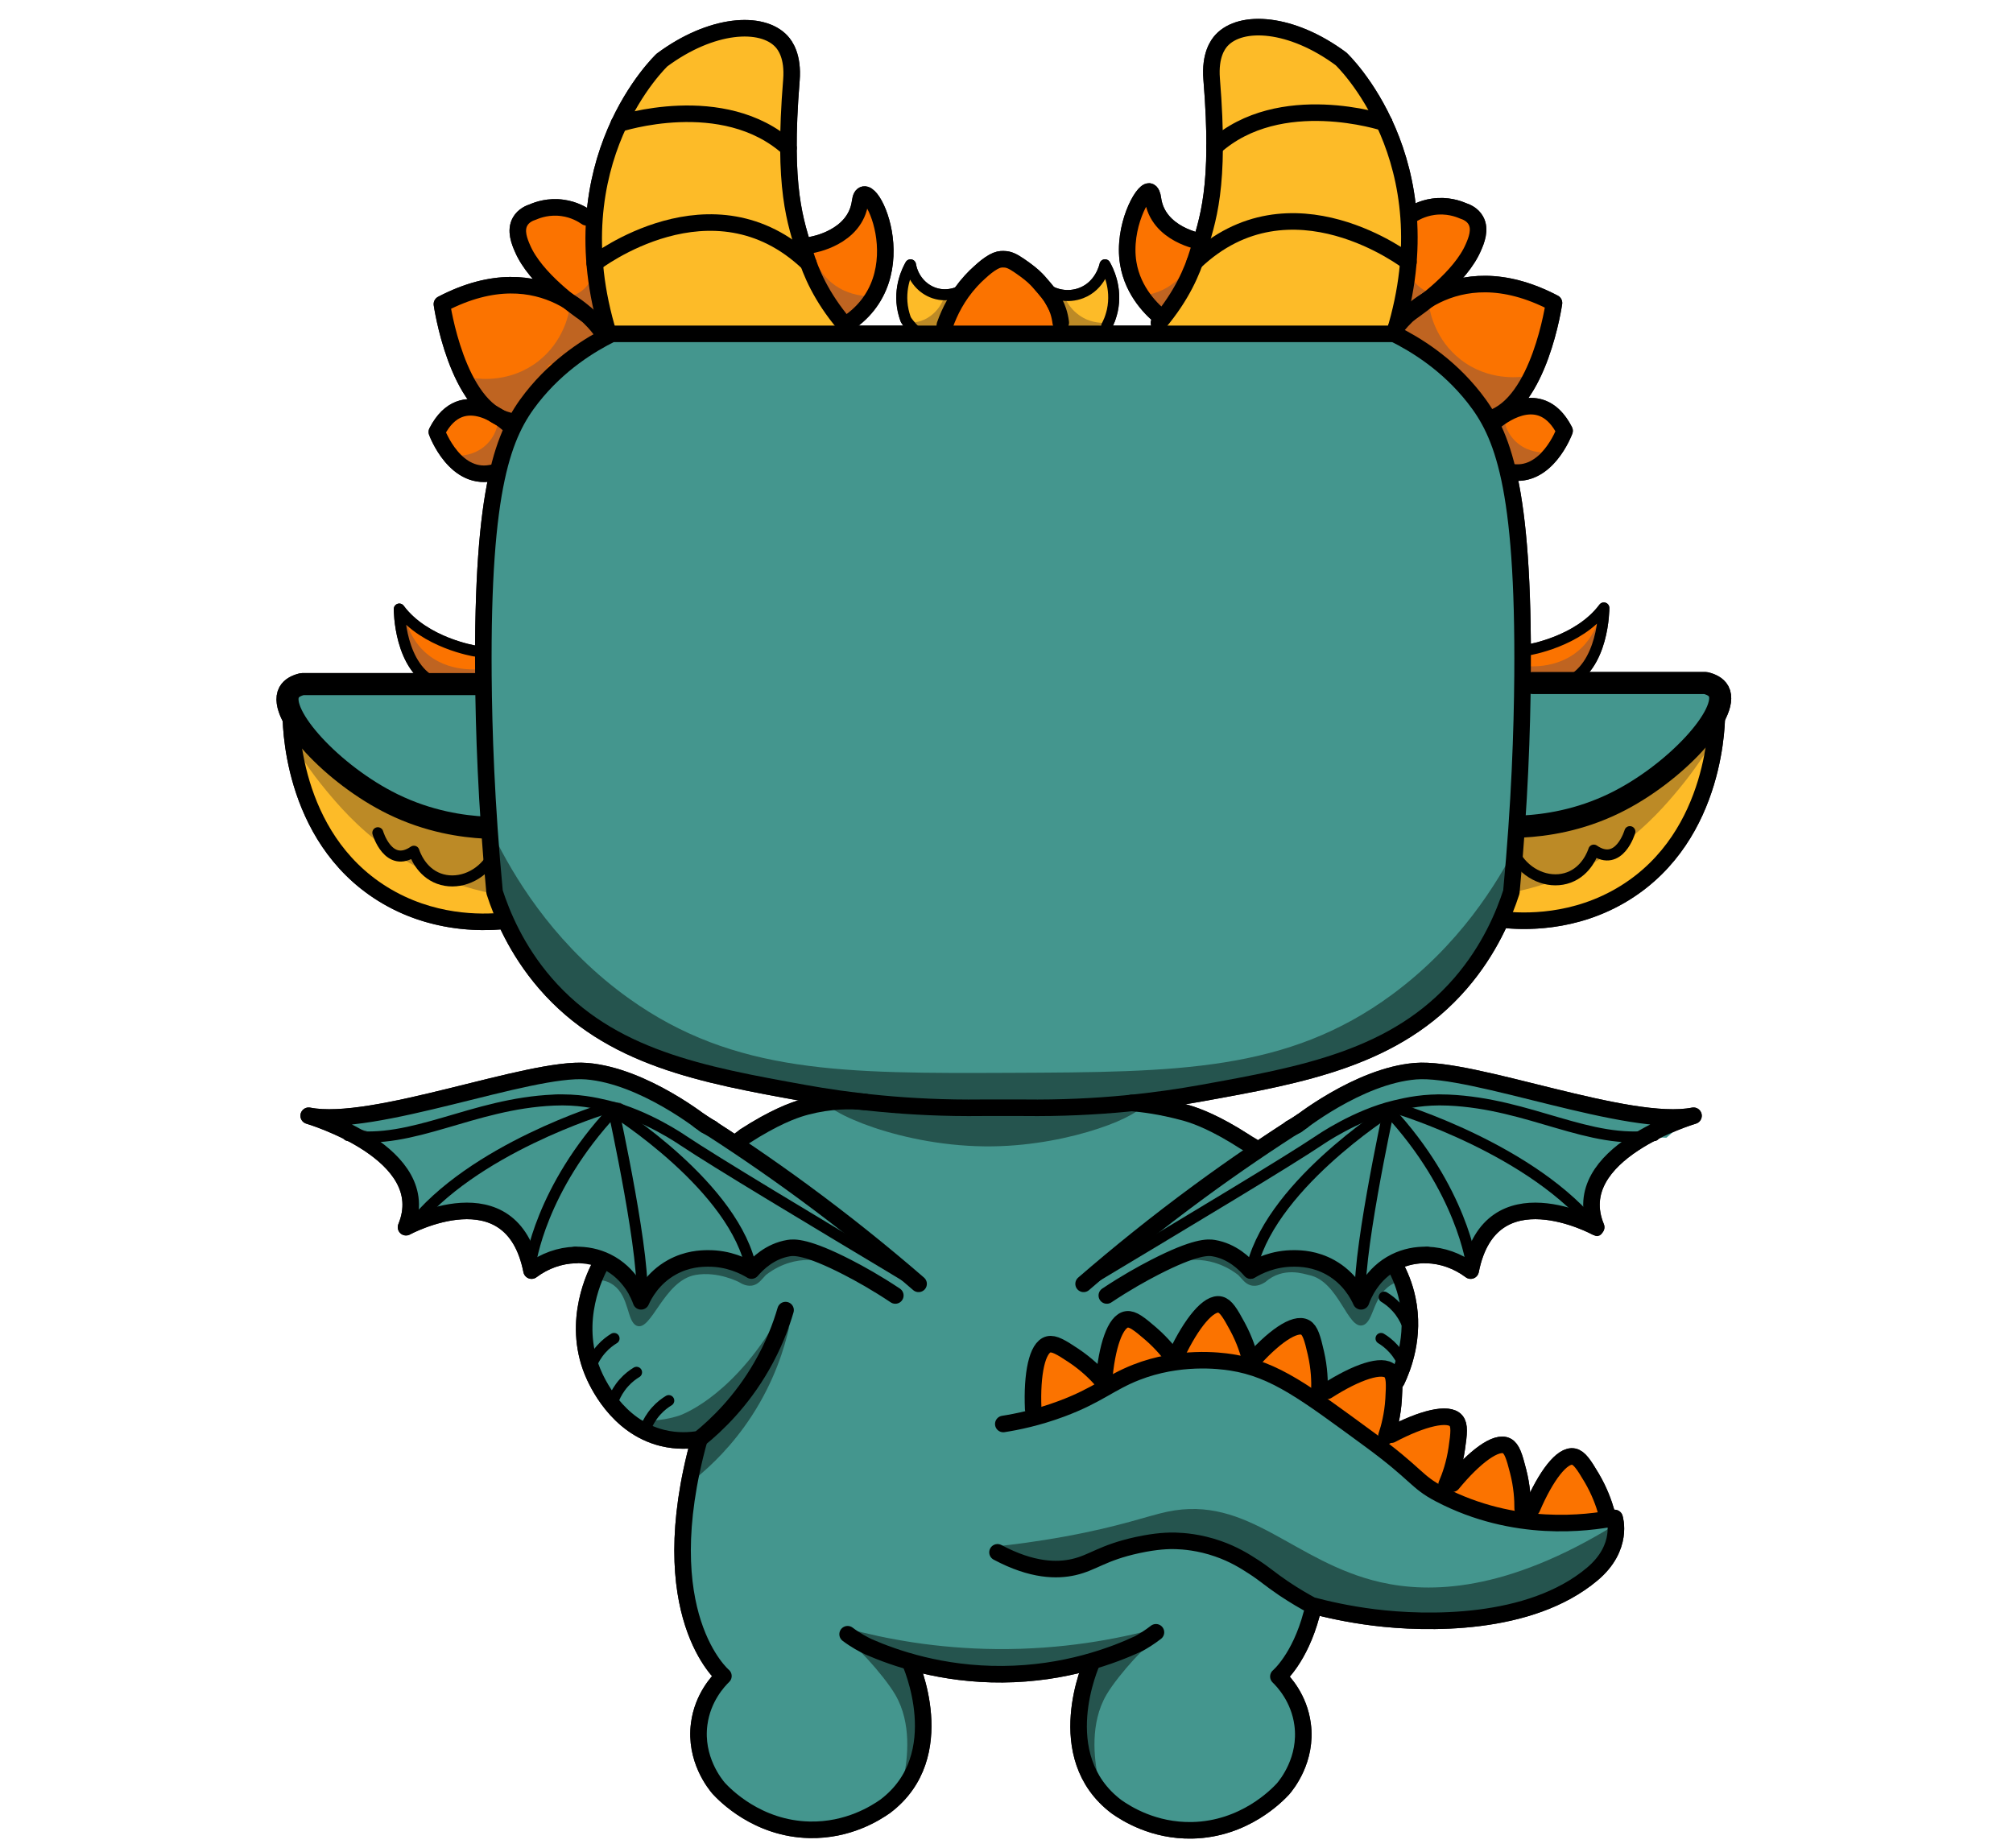 <?xml version="1.0" encoding="UTF-8"?>
<svg id="Layer_1" xmlns="http://www.w3.org/2000/svg" version="1.1" viewBox="0 0 365 335">
  <!-- Generator: Adobe Illustrator 29.7.1, SVG Export Plug-In . SVG Version: 2.1.1 Build 8)  -->
  <defs>
    <style>
      .st0 {
        fill: #25544e;
      }

      .st1 {
        fill: #bf6421;
      }

      .st2, .st3, .st4, .st5, .st6, .st7, .st8, .st9 {
        fill: none;
        stroke-linecap: round;
        stroke-linejoin: round;
      }

      .st2, .st3, .st4, .st9 {
        stroke: #231f20;
      }

      .st2, .st6 {
        stroke-width: 2px;
      }

      .st10 {
        fill: #fdbb28;
      }

      .st3, .st8 {
        stroke-width: 4px;
      }

      .st11 {
        fill: #44968e;
      }

      .st4, .st7 {
        stroke-width: 3px;
      }

      .st5, .st6, .st7, .st8 {
        stroke: #000;
      }

      .st12 {
        fill: #bc8a26;
      }

      .st13 {
        fill: #fb7300;
      }
    </style>
  </defs>
  <path class="st3" d="M277.93,123.84c9.96,0,19.93,0,29.89,0h1.43c.92.22,1.91.64,2.38,1.51,2.1,3.95-7.88,14.89-18.78,20.24-6.56,3.22-12.72,4.06-16.76,4.27"/>
  <path class="st4" d="M271.99,166.69c3.55.41,13.25,1.05,22.67-4.81,16.86-10.48,16.67-31.7,16.64-32.87"/>
  <path class="st2" d="M295.53,150.79s-1.91,6.54-6.54,3.35c-.15.46-1.27,3.76-4.53,4.96-3.14,1.16-6.97-.1-9.22-3.21"/>
  <path class="st4" d="M253.14,59.44s9.92-14.3,28.63-4.51c0,0-2.68,18.78-11.98,21.09"/>
  <path class="st4" d="M255.56,39.19c.75-.52,2.23-1.41,4.31-1.7,2.52-.36,4.51.35,5.36.72.67.21,1.75.68,2.35,1.73.96,1.66.09,3.72-.42,4.89-2.32,5.44-9.51,10.56-11.6,12"/>
  <path class="st4" d="M270.73,76.69s8.28-7.72,12.96,1.42c0,0-3.37,9.3-10.51,7.3"/>
  <path class="st2" d="M277.1,117.84s9.13-1.45,13.71-7.61c0,0,.06,10.84-6.86,13.61"/>
  <path class="st4" d="M250.98,22.25s-18.89-6.25-30.74,4.39"/>
  <path class="st4" d="M255.38,47.51s-21.35-16.56-38.74,0"/>
  <path class="st4" d="M217.81,43.83s-7.92-1.24-8.77-7.84c-.07-.56-.29-1.21-.65-1.27-1.21-.21-4.87,6.45-3.82,12.98.86,5.33,4.54,8.67,6.02,9.87"/>
  <path class="st4" d="M210.15,58.54c4.16-4.93,6.04-9.42,6.99-12.55,1.85-6.1,4.17-11.87,2.56-31.66-.35-4.35,1.16-6.32,1.78-7,3.55-3.87,12.71-3.3,21.68,3.35,0,0,19.4,18.23,9.65,49.84"/>
  <path class="st4" d="M147.19,44.4s7.92-1.24,8.77-7.84c.85-6.59,11.49,13.82-2.98,22.54h1.06"/>
  <path class="st2" d="M200.66,59.12c.15-.29.34-.68.53-1.15,0,0,.31-.8.5-1.66.9-4.18-.86-7.47-1.33-8.3-.05.24-.84,3.79-4.3,5.12-2.37.91-5.07.43-7.02-1.24.46.84.92,1.7,1.37,2.57.67,1.28,1.01,1.78,1.36,2.66.34.84.53,1.55.64,2.03"/>
  <path class="st2" d="M170.53,60.42"/>
  <path class="st2" d="M165.3,59.2c-.3-.24-.72-.64-1.04-1.23,0,0-.29-.72-.49-1.65-.9-4.18.86-7.47,1.33-8.3.42,2.4,2.07,4.37,4.3,5.12,2.72.91,5.04-.44,5.39-.65-1.04,1.06-2.79,3.14-3.81,6.28-.11.35-.21.71-.21.71h0"/>
  <path class="st3" d="M86.11,124.04h-31.32c-.92.22-1.91.64-2.38,1.51-2.1,3.95,7.88,14.89,18.78,20.24,6.56,3.22,12.72,4.06,16.76,4.27"/>
  <path class="st4" d="M92.05,166.89c-3.55.41-13.25,1.05-22.67-4.81-16.86-10.48-16.67-31.7-16.64-32.87"/>
  <path class="st2" d="M68.51,150.99s1.91,6.54,6.54,3.35c.15.46,1.27,3.76,4.53,4.96,3.14,1.16,6.97-.1,9.22-3.21"/>
  <path class="st4" d="M153.05,58.74c-4.16-4.93-6.04-9.42-6.99-12.55-1.85-6.1-4.17-11.87-2.56-31.66.35-4.35-1.16-6.32-1.78-7-3.55-3.87-12.71-3.3-21.68,3.35,0,0-19.4,18.23-9.65,49.84"/>
  <path class="st2" d="M86.11,118.04s-9.13-1.45-13.71-7.61c0,0-.06,10.84,6.86,13.61"/>
  <path class="st4" d="M112.22,22.45s18.89-6.25,30.74,4.39"/>
  <path class="st4" d="M107.83,47.71s21.35-16.56,38.74,0"/>
  <g>
    <path class="st4" d="M192.41,59.14"/>
    <path class="st4" d="M171.33,58.93c.83-2.36,2.25-5.28,4.74-8,.51-.56,1.03-1.07,1.55-1.53,1-.92,1.57-1.32,1.82-1.49.96-.65,1.53-.85,2.11-.9.24-.02.43,0,.55,0,.77.02,1.47.29,2.8,1.21,1.48,1.02,2.35,1.73,3.03,2.43.28.28.46.49.69.76,1,1.15,1.97,2.24,2.66,3.58.39.75.86,1.91,1.06,3.5"/>
  </g>
  <path class="st4" d="M252.82,60.53H110.92c-3.81,1.89-9.63,5.4-14.49,11.58-5.09,6.48-9.05,15.8-8.78,50.44.08,9.7.5,23.12,2.03,39.19,1.31,4.04,3.91,10.42,9.22,16.56,11.71,13.54,28.57,16.58,46.96,19.9,7.5,1.35,18.57,2.82,32.25,2.65h7.5c13.68.17,24.75-1.3,32.25-2.65,18.4-3.32,35.25-6.36,46.96-19.9,5.31-6.14,7.91-12.52,9.22-16.56,1.53-16.07,1.95-29.49,2.03-39.19.27-34.64-3.68-43.96-8.78-50.44-4.86-6.18-10.68-9.68-14.49-11.58"/>
  <path class="st9" d="M181.65,47.37"/>
  <path class="st4" d="M197.98,301.43s-7.71,16.96,4.47,26.16c1.73,1.22,6.72,4.42,13.73,4.27,9.46-.2,15.37-6.33,16.47-7.52.63-.74,4.39-5.3,3.54-11.69-.63-4.76-3.44-7.74-4.39-8.67,0,0,3.88-3.25,6.02-11.31"/>
  <path class="st4" d="M135.04,206.03c5.31-3.43,8.73-4.67,10.5-5.19.36-.11.65-.18.73-.2,4.26-1.12,7.91-1.11,10.62-.83"/>
  <path class="st4" d="M142.44,237.54c-.85,2.91-2.19,6.44-4.35,10.18-3.65,6.35-8.08,10.62-11.29,13.21-1.59.27-3.98.46-6.7-.21-8.31-2.06-11.94-10.26-12.65-11.98-3.84-9.37.69-18.02,1.37-19.29.48-.56.97-1.12,1.45-1.66"/>
  <path class="st4" d="M164.99,301.34s7.71,16.96-4.47,26.16c-1.73,1.22-6.72,4.42-13.73,4.27-9.46-.2-15.37-6.33-16.47-7.52-.63-.74-4.39-5.3-3.54-11.69.63-4.76,3.44-7.74,4.39-8.67,0,0-13.19-11.06-4.36-42.96"/>
  <path class="st4" d="M206.94,215.27"/>
  <path class="st4" d="M181.92,258.19c2.47-.39,6.21-1.14,10.53-2.75,6.59-2.45,8.77-4.74,13.58-6.62,7.76-3.04,15.07-2.14,17.24-1.8,7.94,1.24,13.53,5.56,24.94,13.91,8.87,6.49,8.46,7.69,12.88,9.99,13.54,7.07,26.76,5.25,31.67,4.31,0,0,1.73,5.32-4.06,10.18-11.31,9.5-30.16,9.02-39.53,7.86-4.82-.6-8.73-1.51-11.34-2.21-1.19-.64-2.99-1.66-5.09-3.07-2.54-1.72-3.38-2.57-5.44-3.9-1.6-1.04-3.58-2.28-6.44-3.28-3.4-1.19-6.29-1.39-7.7-1.43-1.22-.03-3.37,0-6.9.76-6.43,1.4-8.02,3.19-11.59,4-2.95.67-7.46.7-13.8-2.68"/>
  <path class="st4" d="M153.69,296.31c1.49,1.12,2.86,1.84,3.79,2.28,4.71,2.05,13.27,5.06,24.34,4.97,11.31-.09,19.98-3.38,24.66-5.55.85-.47,1.95-1.14,3.12-2.05"/>
  <path class="st2" d="M63.1,204.89c11.8,1.75,22.45-5.79,37.34-6.43,4.4-.19,7.43.51,9.64,1.03,7.16,1.7,13.69,6.24,13.69,6.24,6.35,4.23,21.84,13.49,42.79,26.07"/>
  <path class="st2" d="M109.78,199.99s-24.76,7.62-36.03,22.51"/>
  <path class="st2" d="M96.19,228.97s1.73-13.97,15.07-28.61c0,0,6.16,28.93,5,35.6"/>
  <path class="st4" d="M104.28,225.55c1.98-.06,3.95.34,5.74,1.22,4.29,2.12,5.87,6.18,6.22,7.18.52-1.16,2.07-4.21,5.57-6.16,2.77-1.54,5.34-1.61,6.48-1.62,3.85-.05,6.71,1.44,7.97,2.2,1.08-1.26,3.36-3.51,6.73-4.07.97-.16,3.26-.33,10.69,3.49,2.23,1.15,5.23,2.81,8.66,5.1"/>
  <path class="st4" d="M129.04,204.6l-1.18-.6s-11.06-8.93-21.48-9.78c-10.42-.85-38.71,10.42-50.41,8.08,0,0,23.18,6.81,17.65,20.21,0,0,19.14-10.42,22.76,7.87,2.38-1.78,5.15-2.75,7.9-2.83"/>
  <path class="st4" d="M166.56,232.78c-6.31-5.46-13.29-11.1-20.97-16.74-6.43-4.72-12.69-8.96-18.71-12.78"/>
  <path class="st2" d="M107.27,247.37c.31-.72.85-1.75,1.77-2.78.82-.92,1.67-1.53,2.3-1.91"/>
  <path class="st2" d="M111.35,253.51c.31-.72.85-1.75,1.77-2.78.82-.92,1.67-1.53,2.3-1.91"/>
  <path class="st4" d="M225.73,207.03c-5.31-3.43-8.73-4.67-10.5-5.19-.11-.03-.35-.1-.73-.2-4.05-1.08-7.22-1.49-9.32-1.65"/>
  <path class="st4" d="M253.31,250.21c1.08-2.32,3.29-7.91,1.88-14.65-.52-2.5-1.42-4.54-2.27-6.1-.48-.55-.97-1.11-1.45-1.66"/>
  <path class="st4" d="M253.5,250.45"/>
  <path class="st4" d="M245.68,259.09"/>
  <path class="st2" d="M254.48,247.37c-.31-.72-.85-1.75-1.77-2.78-.82-.92-1.67-1.53-2.3-1.91"/>
  <path class="st2" d="M255.05,239.88c-.31-.72-.85-1.75-1.77-2.78-.82-.92-1.67-1.53-2.3-1.91"/>
  <path class="st2" d="M117.19,258.64c.31-.72.85-1.75,1.77-2.78.82-.92,1.67-1.53,2.3-1.91"/>
  <path class="st4" d="M108.76,59.65s-9.92-14.3-28.63-4.51c0,0,2.68,18.78,11.98,21.09"/>
  <path class="st4" d="M106.34,39.4c-.75-.52-2.23-1.41-4.31-1.7-2.52-.36-4.51.35-5.36.72-.67.21-1.75.68-2.35,1.73-.96,1.66-.09,3.72.42,4.89,2.32,5.44,9.51,10.56,11.6,12"/>
  <path class="st4" d="M92.17,76.9s-8.28-7.72-12.96,1.42c0,0,3.37,9.3,10.51,7.3"/>
  <path class="st4" d="M286.29,19.55"/>
  <path class="st2" d="M111.25,198.35s22.27,14.41,25.01,30.02"/>
  <path class="st2" d="M299.93,205.89c-11.8,1.75-22.45-5.79-37.34-6.43-4.4-.19-7.43.51-9.64,1.03-7.16,1.7-13.69,6.24-13.69,6.24-6.35,4.23-21.84,13.49-42.79,26.07"/>
  <path class="st2" d="M253.25,199.99s24.76,7.62,36.03,22.51"/>
  <path class="st2" d="M266.85,228.97s-1.73-13.97-15.07-28.61c0,0-6.16,28.93-5,35.6"/>
  <path class="st4" d="M258.75,227.55c-1.98-.06-3.95.34-5.74,1.22-4.29,2.12-5.87,6.18-6.22,7.18-.52-1.16-2.07-4.21-5.57-6.16-2.77-1.54-5.34-1.61-6.48-1.62-3.85-.05-6.71,1.44-7.97,2.2-1.08-1.26-3.36-3.51-6.73-4.07-.97-.16-3.26-.33-10.69,3.49-2.23,1.15-5.23,2.81-8.66,5.1"/>
  <path class="st4" d="M234,204.6l1.18-.6s11.06-8.93,21.48-9.78c10.42-.85,38.71,10.42,50.41,8.08,0,0-23.18,6.81-17.65,20.21,0,0-19.14-10.42-22.76,7.87-2.38-1.78-5.15-2.75-7.9-2.83"/>
  <path class="st4" d="M196.48,232.78c6.31-5.46,13.29-11.1,20.97-16.74,6.43-4.72,12.69-8.96,18.71-12.78"/>
  <path class="st2" d="M251.78,200.35s-22.27,14.41-25.01,30.02"/>
  <path class="st4" d="M291.27,274.19c-.44-1.55-1.22-3.79-2.67-6.25-1.42-2.4-2.24-3.62-3.25-3.83-2.09-.44-5.07,3.51-7.56,9.35"/>
  <path class="st4" d="M276.09,273.51c.01-1.61-.11-3.98-.82-6.75-.69-2.7-1.13-4.1-2.05-4.59-1.88-1.01-5.85,1.95-9.88,6.85"/>
  <path class="st4" d="M262.29,269.18c.64-1.48,1.44-3.72,1.85-6.54.41-2.76.54-4.22-.12-5.02-1.35-1.65-6.15-.46-11.76,2.51"/>
  <path class="st4" d="M251.39,260.37c.51-1.53,1.12-3.82,1.3-6.67.17-2.78.18-4.25-.54-5-1.48-1.54-6.17.06-11.51,3.48"/>
  <path class="st4" d="M239.24,252.1c.06-1.61,0-3.99-.64-6.77-.62-2.72-1.03-4.13-1.93-4.64-1.86-1.05-5.9,1.8-10.05,6.6"/>
  <path class="st4" d="M226.79,246.85c-.38-1.57-1.07-3.84-2.43-6.35-1.32-2.45-2.09-3.7-3.1-3.95-2.07-.52-5.2,3.31-7.92,9.05"/>
  <path class="st4" d="M213.18,246.88c-.91-1.33-2.37-3.2-4.53-5.07-2.11-1.82-3.27-2.71-4.31-2.59-2.12.25-3.68,4.95-4.18,11.27"/>
  <path class="st4" d="M199.82,250.29c-1.07-1.21-2.74-2.89-5.11-4.48-2.32-1.55-3.58-2.29-4.59-2.05-2.07.51-3.05,5.36-2.78,11.7"/>
  <path class="st11" d="M121.6,59.47l-10.44,1.26-7.09,4.81-7.64,6.57-5.26,11.91-1.95,7.25-.85,13.91-.73,13.12s-.06,21.16,0,22.12,3.6,25.51,3.6,25.51l3.6,6.9,9.76,10.29,14.31,8.62,27.8,6.62,29.93,2.51,36.85-1.94,27.4-5.85,6.1-2.21,17.16-10.82,9.95-18.79,1.98-39.9-1.05-26.07-4.05-18.83-10.87-12.16-11.57-4.4-51.61.86-75.35-1.28Z"/>
  <polygon class="st11" points="88.72 150.06 87.62 124.04 53.48 124.52 53.48 129.22 59.74 137.93 74.2 148.18 88.72 150.06"/>
  <polygon class="st11" points="277.1 149.03 286.01 148.22 306.19 137.54 311.3 127.77 310.4 123.84 286.18 123.84 275.23 123.84 275.23 148.55 277.1 149.03"/>
  <path class="st11" d="M66.73,205.15l-7.28-1.89,11.01-1.6,18.34-3.9s7.9-2.01,8.28-2.01,10.34-1.57,10.34-1.57l16.34,5.82,5.59,4.84,9,4.88,7.61,6.59,10.92,7.29-13.03-5.45-13.83-8.15-10.05-5.94-7.47-4.08-11.3-1.57-10.63,1.57-11.3,3.26-9.41,1.72-3.13.17Z"/>
  <polygon class="st11" points="213.33 221.8 214.95 222.88 227.63 215.39 238.95 207.42 251.47 200.61 260.71 198.42 280.81 203.09 291.64 206.11 302.17 206.28 304.34 204.39 283.12 200.72 266.85 195.51 253.01 194.17 242.56 199.73 213.33 221.8"/>
  <polygon class="st11" points="124.75 261.72 113.23 257.03 106.29 246.29 107.71 229.8 111.35 228.37 116.37 232.72 124.19 227.8 134.24 227.34 141.8 225.53 148.5 225.53 161.81 233.38 172.68 302.93 157.89 298.76 165.45 302.49 167.39 314.09 162.21 326.06 153.69 330.08 149.84 331.63 135.75 328.58 128.58 320.22 126.77 310.07 131.46 303.94 125.53 293.89 123.77 284.32 126.19 263.16 124.75 261.72"/>
  <polygon class="st11" points="135.04 206.03 138.81 203 151.76 199.98 191.17 200.86 212.59 200.86 224.6 206.03 226.6 207.91 223.11 210.27 202.38 226.58 183.8 240.48 176.14 295.13 178.63 302.6 167.02 300.88 135.04 206.03"/>
  <path class="st11" d="M174.83,302.6l14.36.96,18.45-6.25-11.17,6.25-.73,12.27,4.07,10.32,9.78,4.02,8.7,2.23,14.64-8.3,3.36-10.09-3.36-9.45s1.88-5.07,2.37-5.41,3.96-7.73,3.96-7.73l13.53,1.23h23.3l15.18-8.51,1.72-7.91-3.71-1.53-13.19.98-9.92-2.18-15.19-9.43-8.55-7.37-13.91-8.59-12.19-1.48-14.59,4.25-9.28,4.56-10.15,2.03-1.63.26-5.84,44.87Z"/>
  <path class="st11" d="M196.48,230.42l4.21,2.48,17.06-8.49,6.61,1.73s5.14-.07,6.75.44,10.04,2.07,10.04,2.07l6.07,4.24,5.57-4.52,1.69,5.99v13l-2.33,1.34h-7.68l-3.83,2.59-2.82-10.29-9.09,4.01-2.11-.16-4.23-8.35-4.72,2.08-3.97,6.27-5.74-2.18-2.77-3.34-3.74,2.34.13,5.69-2.94.75-5.09-1.82-2.18-2.4-3.46.43-.62,9.92-1.3,3.74-4.36.51-1.9-7.2,5.36-17.34,11.37-3.53Z"/>
  <polygon class="st11" points="149.55 220.35 121.27 203.25 111.25 200.35 105.94 198.42 89.62 199.99 68.51 203.25 64.53 206.92 68.94 208.89 72.4 213.26 75.36 221.69 80.04 219.68 91.28 221.42 96.19 227.53 96.38 230.37 102.83 227.82 110.03 228.77 115.43 234.11 121.27 230.12 130.05 228.26 134.24 229.34 145.97 226.24 149.55 220.35"/>
  <path class="st11" d="M193.15,234.11l30.37-22.17,17.38-9.08,11.59-4.44,26.43,1.57,20.18,4.84-8.02,6.41-2.69,6.02.16,3.27-6.3-.57-7.58-.06-5.65,2.6-2.63,5.85-.51,2.02-3.39-1.86-6.75-.99-7.09,3.57-2.66,3.8-8.14-5.98-9.76-.58-4.08.95-6.83-3.05-10.63,3.91c-1.19,3.2-3.99,5.46-7.2,5.81-3.26.35-5.66-1.42-6.21-1.84Z"/>
  <polygon class="st10" points="54.61 132.35 70.04 145.23 84.69 149.03 88.72 150.06 89.5 159.73 91.24 165.92 82.76 166.81 73.57 164.28 59.46 153.05 55.4 140.28 53.48 132.35 54.61 132.35"/>
  <polygon class="st10" points="310.21 132.08 311.3 136.43 307.79 146.14 299.93 158.41 289.67 164.41 276.09 166.94 271.99 165.26 275.23 153.72 275.23 149.03 289.28 146.49 307.06 134.99 310.21 132.08"/>
  <polygon class="st10" points="153.86 60.53 144.77 43.83 142.98 28.46 143.5 14.53 141.72 7.53 137.74 5.12 125.11 6.37 118.32 12.76 109.46 29.91 107.64 43.83 107.64 50.16 109.79 60.42 113.74 61.26 153.86 60.53"/>
  <polygon class="st10" points="210.36 60.53 250.98 60.53 254.52 53.74 255.56 33.19 250.98 20.42 240.41 8.83 229.66 4.92 221.15 7.74 219.32 13.77 220.24 27.56 220.24 39.3 216.46 48.01 210.36 60.53"/>
  <polygon class="st10" points="173.67 53.74 168.93 52.95 165.6 49.65 163.9 50.95 163.64 55.65 164.42 59.47 166.85 60.24 170.53 60.42 173.67 53.74"/>
  <polygon class="st10" points="189.94 53.58 192.34 58.46 192.41 60.53 199.15 60.42 201.93 58.33 201.93 50.79 201.12 49.65 196.46 52.95 192.41 53.74 189.94 53.58"/>
  <polygon class="st13" points="188.07 256.32 199.82 251.83 196.98 246.63 189.38 244.86 187.29 249.6 188.07 256.32"/>
  <polygon class="st13" points="200.94 251.34 212.69 246.84 209.85 241.65 202.26 239.88 200.16 244.62 200.94 251.34"/>
  <polygon class="st13" points="213.61 246.17 226.18 246.73 225.65 240.83 219.39 236.18 215.58 239.69 213.61 246.17"/>
  <polygon class="st13" points="227.1 247.04 238.32 252.72 240.26 247.13 236.47 240.31 231.56 241.94 227.1 247.04"/>
  <polygon class="st13" points="240.1 253.36 249.65 261.59 252.98 256.61 251.01 249.05 245.77 249.46 240.1 253.36"/>
  <polygon class="st13" points="250.32 261.62 260.77 270.01 264.79 264.51 262.9 256.5 256.94 257.19 250.32 261.62"/>
  <polygon class="st13" points="262.29 271.66 275.35 274.67 276.57 267.97 271.4 261.58 266.32 264.79 262.29 271.66"/>
  <polygon class="st13" points="277.15 275.47 290.55 275.82 290.42 269.02 284.07 263.78 279.74 267.94 277.15 275.47"/>
  <polyline class="st13" points="87.03 123.08 87.03 118.68 77.16 114.66 74.11 111.21 72.36 111.59 72.36 114.85 75.44 120.99 77.07 123.08 87.62 123.08"/>
  <polygon class="st13" points="276.1 118.2 279.37 117.31 286.87 113.92 290.11 110.22 290.81 112.84 289.65 117.03 287.52 121.11 285.38 124.23 278.14 124.23 276.1 118.2"/>
  <polygon class="st13" points="269.33 76.74 273.6 86.27 281.02 82.62 283.69 76.74 278 73.66 270.73 75.21 269.33 76.74"/>
  <polygon class="st13" points="276.51 71.86 280.69 60.06 280.69 54.38 271.13 52.52 262.72 51.5 256.98 56.82 253.14 59.44 256.4 62.51 266.92 71.62 272.3 76.01 276.51 71.86"/>
  <path class="st13" d="M265.27,48.01l3.58-7.37-3.06-3.26s-5.4.04-5.66.07-3.91.41-3.91.41l-.65,1.82-.31,9.21-1.74,9.24,11.76-10.12Z"/>
  <polygon class="st13" points="217.15 44.03 210.9 40.15 209.04 35.99 205.75 36.82 203.55 46.15 206.04 53.58 210.15 58.54 214.95 52.95 217.15 44.03"/>
  <polygon class="st13" points="191.87 60.42 192.34 54.53 188.41 51.13 182.49 46.1 179.28 48.01 173.67 53.74 171.33 58.71 171.33 60.42 191.87 60.42"/>
  <polygon class="st13" points="154.41 58.16 158.94 51.18 160.53 44.86 159.99 37.96 157.81 35.98 153.86 38.92 151.1 43.04 148.31 44.86 146.56 45.15 149.36 54.62 154.41 58.16"/>
  <polygon class="st13" points="106.95 39.89 100.11 37.11 95.89 38.74 93.89 40.94 97.53 49.36 102.25 53.09 107.64 57.47 110.33 58.53 106.95 39.89"/>
  <polygon class="st13" points="93.47 74.66 101.04 65.19 107.83 60.21 109.69 57.93 96.74 52.12 90.77 52.12 82.34 53.09 80.13 55.14 80.52 59.26 84.25 70.34 89.01 75.34 93.47 74.66"/>
  <polygon class="st13" points="91.03 84.77 87.85 85.91 82.67 85.34 81.13 81.86 79.21 78.33 81.13 75.63 83.74 74.07 87.65 74.25 92.63 76.23 91.03 84.77"/>
  <path class="st1" d="M85.92,68.56c.98.14,6.66.88,11.71-3.09,4.5-3.53,5.46-8.41,5.66-9.57,2.02,1.48,2.93,2.12,3.36,2.42.06.04.3.2.63.43.45.32.82.58,1.05.75-.69,1.31-1.38,2.63-2.08,3.94l-6.67,2.72-3.31,5.57-2.78,4.49c-1.11-.55-2.57-1.43-4.03-2.78-1.13-1.04-1.96-2.08-2.55-2.96-.33-.64-.66-1.29-.99-1.93Z"/>
  <path class="st1" d="M276.51,68.25c-.98.14-6.66.88-11.71-3.09-4.5-3.53-5.46-8.41-5.66-9.57-2.02,1.48-2.93,2.12-3.36,2.42-.06.04-.3.2-.63.43-.45.32-.82.58-1.05.75.69,1.31,1.38,2.63,2.08,3.94l6.67,2.72,3.31,5.57,2.78,4.49c1.11-.55,2.57-1.43,4.03-2.78,1.13-1.04,1.96-2.08,2.55-2.96.33-.64.66-1.29.99-1.93Z"/>
  <path class="st0" d="M207.13,200.18c.33,1.87-12.61,7.47-27.14,7.67-16.38.23-30.83-6.46-30.44-8.43.27-1.36,7.54.01,30.02.23,20.33.19,27.32-.81,27.55.53Z"/>
  <path class="st0" d="M275.28,152.71c-3.86,7.67-10.79,18.73-22.89,27.64-18.95,13.95-38.88,14.04-69.09,14.17-30.23.13-50.1.21-69.26-13.48-12.6-9.01-19.85-20.36-23.88-28.23-.05,4.14.46,12.95,6.05,21.59,5.28,8.16,12.29,12.04,15.41,13.53,9.75,4.76,18.21,7.27,24.25,8.68,11.13,2.61,20.2,2.93,33.85,3.43,8.87.32,16.26.24,21.46.1,5.8-.33,11.6-.65,17.41-.98,9.8-1.33,19.61-2.66,29.41-3.99,4.67-1.17,13.58-4.1,21.83-11.79,12.5-11.65,14.91-26.23,15.47-30.66Z"/>
  <path class="st12" d="M52.83,134.32c1.43,2.44,3.48,5.6,6.32,9.01,1.96,2.36,5.48,6.54,10.72,10.33,3.48,2.51,9.95,6.45,19.5,8.37-.68-3.96-1.35-7.92-2.03-11.89l-17.84-4.82c-4.37-3.26-9.1-6.47-14.19-9.53-.83-.5-1.66-.99-2.49-1.47Z"/>
  <path class="st12" d="M310.68,134.12c-1.43,2.44-3.48,5.6-6.32,9.01-1.96,2.36-5.48,6.54-10.72,10.33-3.48,2.51-9.95,6.45-19.5,8.37.68-3.96,1.35-7.92,2.03-11.89l17.84-4.82c4.37-3.26,9.1-6.47,14.19-9.53.83-.5,1.66-.99,2.49-1.47Z"/>
  <path class="st12" d="M201.94,58.31c-1.33.35-2.81.29-4.15-.11-1.03-.31-1.71-.76-2.14-1.07-2.47-1.75-2.71-4.12-3.23-4.11-.1,0-.22.1-.3.52.45.84.55,1.5.56,1.95,0,.33-.08.42-.05.99.02.55.05,1.11.07,1.66.02.85.05,1.7.07,2.54,1.33-.27,2.72-.58,4.15-.94,1.81-.46,3.48-.94,5.01-1.44Z"/>
  <path class="st12" d="M163.2,58.24c1.22.38,2.57.34,3.78-.05.93-.3,1.54-.75,1.94-1.06,2.23-1.75,2.4-4.17,2.87-4.15.09,0,.2.11.28.54-.39.85-.48,1.52-.48,1.98,0,.34.08.43.06,1.02-.01.57-.02,1.13-.04,1.7,0,.87-.01,1.74-.02,2.6-1.22-.3-2.49-.64-3.8-1.03-1.65-.5-3.19-1.02-4.59-1.56Z"/>
  <path class="st1" d="M83.63,82.6c.51-.03,2.91-.22,4.82-2.24,1.92-2.04,1.95-4.46,1.95-4.97l2.04,1.31-.77,2.4c-.4.9-.79,1.8-1.19,2.7-.41.72-.82,1.44-1.22,2.16-.64.56-1.29,1.12-1.93,1.67l-1.95-.48c-.58-.85-1.15-1.7-1.73-2.56Z"/>
  <path class="st1" d="M102.52,53.94c.59-.08,2.13-.36,3.46-1.63,2.07-1.99,1.87-4.73,1.83-5.11v9.84c-.8-.07-1.59-.15-2.39-.22-.97-.96-1.93-1.92-2.9-2.88Z"/>
  <path class="st1" d="M147.12,44.92c.13.73.93,4.89,4.99,7.27,2.3,1.35,4.58,1.51,5.71,1.51-1.08,1.49-2.17,2.99-3.25,4.48l-6.27-7.12-2.41-4.36,1.22-1.79Z"/>
  <path class="st1" d="M279.37,82.01c-.51-.03-2.91-.22-4.82-2.24-1.92-2.04-1.95-4.46-1.95-4.97l-2.04,1.31.77,2.4c.4.9.79,1.8,1.19,2.7.41.72.82,1.44,1.22,2.16.64.56,1.29,1.12,1.93,1.67l1.95-.48c.58-.85,1.15-1.7,1.73-2.56Z"/>
  <path class="st1" d="M260.49,53.35c-.59-.08-2.13-.36-3.46-1.63-2.07-1.99-1.87-4.73-1.83-5.11,0,3.28,0,6.56,0,9.84.8-.07,1.59-.15,2.39-.22.97-.96,1.93-1.92,2.9-2.88Z"/>
  <path class="st1" d="M216.59,44.87c-.13.73-.93,4.89-4.99,7.27-2.3,1.35-4.58,1.51-5.71,1.51,1.08,1.49,2.17,2.99,3.25,4.48l6.27-7.12,2.41-4.36-1.22-1.79Z"/>
  <path class="st0" d="M113.8,257.41c4.28.57,7.44-.13,9.3-.72,0,0,8.82-2.82,17.08-16.23.09-.15,1.83-2.99,1.83-2.99h0c.21-.05.47-.09.78-.07.12,0,.23.02.34.04-.16.46-.42,1.19-.78,2.05-1.06,2.55-2.06,4.39-2.78,5.42-3.42,4.94-6.84,9.88-10.26,14.82l-8.69,1.29-5.85-2.89-.97-.72Z"/>
  <path class="st1" d="M87.99,121.2c-.8.13-6.81,1.04-11.17-3.18-1.97-1.91-2.82-4.11-3.19-5.39-.15,1.02-.3,3.03.49,5.36.71,2.11,1.87,3.52,2.56,4.24,3.19.45,6.37.9,9.56,1.36l1.76-2.38Z"/>
  <path class="st1" d="M275.59,120.65c.8.13,6.81,1.04,11.17-3.18,1.97-1.91,2.82-4.11,3.19-5.39.15,1.02.3,3.03-.49,5.36-.71,2.11-1.87,3.52-2.56,4.24-3.19.45-6.37.9-9.56,1.36l-1.76-2.38Z"/>
  <path class="st0" d="M180.82,280.36c2.9-.31,7.19-.84,12.33-1.78,10.2-1.87,14.84-3.71,18.5-4.48,14.75-3.11,22.91,9.19,38.67,12.78,8.85,2.01,22.7,1.87,42.63-10.47-.38,1.77-.77,3.53-1.15,5.3l-8.71,7.37-11.82,3.59-21.7,1.22-15.89-5.26-10.79-7.11-10.72-2.43-11.47,2.74-7.54,2.59c-1.83-.26-4-.7-6.39-1.49-2.35-.77-4.33-1.69-5.94-2.55Z"/>
  <path class="st0" d="M153.69,295.3c6.83,1.84,16.09,3.62,27.13,3.7,11.81.09,21.67-1.79,28.78-3.7-3.87,2.04-7.75,4.09-11.62,6.13l-25.3,2.13-17.45-5.32-1.54-2.94Z"/>
  <path class="st0" d="M153.75,297.34c.94.83,2.22,2.03,3.64,3.57,1.75,1.91,3.86,4.51,4.95,6.38,3.02,5.17,2.22,11.59,1.54,14.89l3.51-8.1v-8.96l-5.97-5.37c-2.56-.81-5.11-1.61-7.67-2.42Z"/>
  <path class="st0" d="M209.21,297.34c-.94.83-2.22,2.03-3.64,3.57-1.75,1.91-3.86,4.51-4.95,6.38-3.02,5.17-2.22,11.59-1.54,14.89l-3.51-8.1v-8.96s5.97-5.37,5.97-5.37c2.56-.81,5.11-1.61,7.67-2.42Z"/>
  <path class="st0" d="M143.13,240.48c-.88,3.96-2.73,9.97-6.86,16.3-3.45,5.28-7.29,8.95-10.18,11.3l1.82-9.43c1.9-1.77,3.87-3.74,5.84-5.92,3.84-4.25,6.92-8.43,9.38-12.24Z"/>
  <path class="st0" d="M107.75,232.11c.83-.08,2.2-.06,3.51.91,2.88,2.13,2.39,6.56,4.17,7.35,2.67,1.18,4.9-8.17,10.66-9.2,4.09-.73,7.91,1.3,7.91,1.3,0,0,0,0,0,0,.41.24,1.47.92,2.68.55.97-.3,1.45-1.08,2.2-1.85,1.54-1.19,3.01-1.84,4.24-2.21,9.32-2.79,18.43,6.51,19.11,7.24-.21-.72-.41-1.43-.62-2.15-5.75-2.77-11.5-5.53-17.25-8.3-2.7,1.18-5.4,2.37-8.11,3.55l-6.19-1.27-12.73,4.48-3.1,2.44-4.22-6.86c-.76,1.34-1.52,2.68-2.28,4.01Z"/>
  <path class="st0" d="M255.65,232.11c-.92-.05-2.21.06-3.51.91-3.25,2.13-3.04,6.59-4.98,7.25-2.82.95-4.36-8.01-9.85-9.09-.8-.16-4.61-1.61-7.91,1.3,0,0,0,0,0,0-.41.24-1.47.92-2.68.55-.97-.3-1.45-1.08-2.2-1.85-1.53-1.18-3-1.83-4.24-2.21-9.5-2.89-18.87,6.54-19.62,7.32-.07-.18-.14-.44-.11-.74.1-.99,1.18-1.46,1.24-1.49l17.15-8.53,8.2,3.78,6.19-1.27,12.73,4.48c.72.89,1.44,1.78,2.16,2.67,1.72-2.36,3.44-4.73,5.16-7.09.76,1.34,1.52,2.68,2.28,4.01Z"/>
  <path class="st8" d="M277.93,123.84c9.96,0,19.93,0,29.89,0h1.43c.92.22,1.91.64,2.38,1.51,2.1,3.95-7.88,14.89-18.78,20.24-6.56,3.22-12.72,4.06-16.76,4.27"/>
  <path class="st7" d="M272.37,166.73c3.83.41,13.19.81,22.29-4.85,16.86-10.48,16.67-31.7,16.64-32.87"/>
  <path class="st6" d="M295.53,150.79s-1.91,6.54-6.54,3.35c-.15.46-1.27,3.76-4.53,4.96-3.14,1.16-6.97-.1-9.22-3.21"/>
  <path class="st7" d="M253.14,59.44s9.92-14.3,28.63-4.51c0,0-2.61,18.29-11.61,20.99"/>
  <path class="st7" d="M255.56,39.19c.75-.52,2.23-1.41,4.31-1.7,2.52-.36,4.51.35,5.36.72.67.21,1.75.68,2.35,1.73.96,1.66.09,3.72-.42,4.89-2.32,5.44-9.51,10.56-11.6,12"/>
  <path class="st7" d="M271.13,76.34c1.72-1.4,8.49-6.16,12.56,1.77,0,0-3.24,8.92-10.08,7.41"/>
  <path class="st6" d="M277.1,117.84s9.13-1.45,13.71-7.61c0,0,.06,10.84-6.86,13.61"/>
  <path class="st7" d="M250.98,22.25s-18.89-6.25-30.74,4.39"/>
  <path class="st7" d="M255.38,47.51s-21.35-16.56-38.74,0"/>
  <path class="st7" d="M217.81,43.83s-7.92-1.24-8.77-7.84c-.07-.56-.29-1.21-.65-1.27-1.21-.21-4.87,6.45-3.82,12.98.86,5.33,4.54,8.67,6.02,9.87"/>
  <path class="st7" d="M210.15,58.54c4.16-4.93,6.04-9.42,6.99-12.55,1.85-6.1,4.17-11.87,2.56-31.66-.35-4.35,1.16-6.32,1.78-7,3.55-3.87,12.71-3.3,21.68,3.35,0,0,19.4,18.23,9.65,49.84"/>
  <path class="st7" d="M147.19,44.4s7.92-1.24,8.77-7.84c.85-6.59,11.49,13.82-2.98,22.54h1.06"/>
  <path class="st6" d="M200.66,59.12c.15-.29.34-.68.53-1.15,0,0,.31-.8.5-1.66.9-4.18-.86-7.47-1.33-8.3-.05.24-.84,3.79-4.3,5.12-2.37.91-5.07.43-7.02-1.24.46.84.92,1.7,1.37,2.57.67,1.28,1.01,1.78,1.36,2.66.34.84.53,1.55.64,2.03"/>
  <path class="st6" d="M170.53,60.42"/>
  <path class="st6" d="M165.89,59.93c-.35-.34-.73-.74-1.11-1.22-.2-.26-.38-.51-.53-.75,0,0-.29-.72-.49-1.65-.9-4.18.86-7.47,1.33-8.3.42,2.4,2.07,4.37,4.3,5.12,2.72.91,5.04-.44,5.39-.65-1.51,1.6-2.96,3.67-3.81,6.28-.08.24-.15.47-.21.71"/>
  <path class="st8" d="M86.11,124.04h-31.32c-.92.22-1.91.64-2.38,1.51-2.1,3.95,7.88,14.89,18.78,20.24,6.56,3.22,12.72,4.06,16.76,4.27"/>
  <path class="st7" d="M91.28,166.97c-4.04.39-13.09.58-21.9-4.89-16.86-10.48-16.67-31.7-16.64-32.87"/>
  <path class="st6" d="M68.51,150.99s1.91,6.54,6.54,3.35c.15.46,1.27,3.76,4.53,4.96,3.14,1.16,6.97-.1,9.22-3.21"/>
  <path class="st7" d="M153.05,58.74c-4.16-4.93-6.04-9.42-6.99-12.55-1.85-6.1-4.17-11.87-2.56-31.66.35-4.35-1.16-6.32-1.78-7-3.55-3.87-12.71-3.3-21.68,3.35,0,0-19.4,18.23-9.65,49.84"/>
  <path class="st6" d="M86.11,118.04s-9.13-1.45-13.71-7.61c0,0-.06,10.84,6.86,13.61"/>
  <path class="st7" d="M112.22,22.45s18.89-6.25,30.74,4.39"/>
  <path class="st7" d="M107.83,47.71s21.35-16.56,38.74,0"/>
  <g>
    <path class="st7" d="M192.41,59.14"/>
    <path class="st7" d="M171.33,58.93c.83-2.36,2.25-5.28,4.74-8,.51-.56,1.03-1.07,1.55-1.53,1-.92,1.57-1.32,1.82-1.49.96-.65,1.53-.85,2.11-.9.24-.02.43,0,.55,0,.77.02,1.47.29,2.8,1.21,1.48,1.02,2.35,1.73,3.03,2.43.28.28.46.49.69.76,1,1.15,1.97,2.24,2.66,3.58.39.75.86,1.91,1.06,3.5"/>
  </g>
  <path class="st7" d="M252.82,60.53H110.92c-3.81,1.89-9.63,5.4-14.49,11.58-5.09,6.48-9.05,15.8-8.78,50.44.08,9.7.5,23.12,2.03,39.19,1.31,4.04,3.91,10.42,9.22,16.56,11.71,13.54,28.57,16.58,46.96,19.9,7.5,1.35,18.57,2.82,32.25,2.65h7.5c13.68.17,24.75-1.3,32.25-2.65,18.4-3.32,35.25-6.36,46.96-19.9,5.31-6.14,7.91-12.52,9.22-16.56,1.53-16.07,1.95-29.49,2.03-39.19.27-34.64-3.68-43.96-8.78-50.44-4.86-6.18-10.68-9.68-14.49-11.58"/>
  <path class="st5" d="M181.65,47.37"/>
  <path class="st7" d="M197.98,301.43s-7.71,16.96,4.47,26.16c1.73,1.22,6.72,4.42,13.73,4.27,9.46-.2,15.37-6.33,16.47-7.52.63-.74,4.39-5.3,3.54-11.69-.63-4.76-3.44-7.74-4.39-8.67,0,0,3.88-3.25,6.02-11.31"/>
  <path class="st7" d="M156.89,199.8c-2.71-.28-6.36-.28-10.62.83-.08.02-.37.1-.73.2-1.77.52-5.18,1.76-10.5,5.19l-1.08.8"/>
  <path class="st7" d="M142.44,237.54c-.85,2.91-2.19,6.44-4.35,10.18-3.65,6.35-8.08,10.62-11.29,13.21-1.59.27-3.98.46-6.7-.21-8.31-2.06-11.94-10.26-12.65-11.98-3.84-9.37.69-18.02,1.37-19.29.1-.12.21-.24.31-.36"/>
  <path class="st7" d="M164.99,301.34s7.71,16.96-4.47,26.16c-1.73,1.22-6.72,4.42-13.73,4.27-9.46-.2-15.37-6.33-16.47-7.52-.63-.74-4.39-5.3-3.54-11.69.63-4.76,3.44-7.74,4.39-8.67,0,0-13.19-11.06-4.36-42.96"/>
  <path class="st7" d="M206.94,215.27"/>
  <path class="st7" d="M181.92,258.19c2.47-.39,6.21-1.14,10.53-2.75,6.59-2.45,8.77-4.74,13.58-6.62,7.76-3.04,15.07-2.14,17.24-1.8,7.94,1.24,13.53,5.56,24.94,13.91,8.87,6.49,8.46,7.69,12.88,9.99,13.54,7.07,26.76,5.25,31.67,4.31,0,0,1.73,5.32-4.06,10.18-11.31,9.5-30.16,9.02-39.53,7.86-4.82-.6-8.73-1.51-11.34-2.21-1.19-.64-2.99-1.66-5.09-3.07-2.54-1.72-3.38-2.57-5.44-3.9-1.6-1.04-3.58-2.28-6.44-3.28-3.4-1.19-6.29-1.39-7.7-1.43-1.22-.03-3.37,0-6.9.76-6.43,1.4-8.02,3.19-11.59,4-2.95.67-7.46.7-13.8-2.68"/>
  <path class="st7" d="M153.69,296.31c1.49,1.12,2.86,1.84,3.79,2.28,4.71,2.05,13.27,5.06,24.34,4.97,11.31-.09,19.98-3.38,24.66-5.55.85-.47,1.95-1.14,3.12-2.05"/>
  <path class="st6" d="M63.1,205.89c11.8,1.75,22.45-5.79,37.34-6.43,4.4-.19,7.43.51,9.64,1.03,7.16,1.7,13.69,6.24,13.69,6.24,6.35,4.23,21.84,13.49,42.79,26.07"/>
  <path class="st6" d="M109.78,200.99s-24.22,7.28-35.25,21.51"/>
  <path class="st6" d="M96.19,229.16s1.73-13.57,15.07-27.81c0,0,6.16,28.12,5,34.6"/>
  <path class="st7" d="M104.28,227.55c1.98-.06,3.95.34,5.74,1.22,4.29,2.12,5.87,6.18,6.22,7.18.52-1.16,2.07-4.21,5.57-6.16,2.77-1.54,5.34-1.61,6.48-1.62,3.85-.05,6.71,1.44,7.97,2.2,1.08-1.26,3.36-3.51,6.73-4.07.97-.16,3.26-.33,10.69,3.49,2.23,1.15,5.23,2.81,8.66,5.1"/>
  <path class="st7" d="M129.04,204.6l-1.18-.6s-11.06-8.93-21.48-9.78c-10.42-.85-38.71,10.42-50.41,8.08,0,0,23.18,6.81,17.65,20.21,0,0,19.14-10.42,22.76,7.87,2.38-1.78,5.15-2.75,7.9-2.83"/>
  <path class="st7" d="M166.56,232.78c-6.31-5.46-13.29-11.1-20.97-16.74-6.43-4.72-12.69-8.96-18.71-12.78"/>
  <path class="st6" d="M107.27,247.37c.31-.72.85-1.75,1.77-2.78.82-.92,1.67-1.53,2.3-1.91"/>
  <path class="st6" d="M111.35,253.51c.31-.72.85-1.75,1.77-2.78.82-.92,1.67-1.53,2.3-1.91"/>
  <path class="st7" d="M205.18,199.98c2.1.17,5.27.57,9.32,1.65.38.1.62.17.73.2,1.77.52,5.18,1.76,10.5,5.19l1.5.9"/>
  <path class="st7" d="M253.2,250.45c1.11-2.32,3.43-8.02,1.99-14.9-.52-2.49-1.41-4.54-2.27-6.1-.03-.04-.07-.08-.1-.12"/>
  <path class="st7" d="M253.5,250.45"/>
  <path class="st7" d="M245.68,259.09"/>
  <path class="st6" d="M254.48,247.37c-.31-.72-.85-1.75-1.77-2.78-.82-.92-1.67-1.53-2.3-1.91"/>
  <path class="st6" d="M255.05,239.88c-.31-.72-.85-1.75-1.77-2.78-.82-.92-1.67-1.53-2.3-1.91"/>
  <path class="st6" d="M117.19,258.64c.31-.72.85-1.75,1.77-2.78.82-.92,1.67-1.53,2.3-1.91"/>
  <path class="st7" d="M108.76,59.65s-9.92-14.3-28.63-4.51c0,0,2.68,18.78,11.98,21.09"/>
  <path class="st7" d="M106.34,39.4c-.75-.52-2.23-1.41-4.31-1.7-2.52-.36-4.51.35-5.36.72-.67.21-1.75.68-2.35,1.73-.96,1.66-.09,3.72.42,4.89,2.32,5.44,9.51,10.56,11.6,12"/>
  <path class="st7" d="M92.17,76.9s-8.28-7.72-12.96,1.42c0,0,3.37,9.3,10.51,7.3"/>
  <path class="st7" d="M286.29,19.55"/>
  <path class="st6" d="M111.25,201.35s22.27,13.93,25.01,29.02"/>
  <path class="st6" d="M299.93,205.89c-11.8,1.75-22.45-5.79-37.34-6.43-4.4-.19-7.43.51-9.64,1.03-7.16,1.7-13.69,6.24-13.69,6.24-6.35,4.23-21.84,13.49-42.79,26.07"/>
  <path class="st6" d="M253.38,200.99s24.88,7.49,36.21,22.13"/>
  <path class="st6" d="M266.85,229.38s-1.73-13.68-15.07-28.02c0,0-6.16,28.34-5,34.87"/>
  <path class="st7" d="M258.75,227.55c-1.98-.06-3.95.34-5.74,1.22-4.29,2.12-5.87,6.18-6.22,7.18-.52-1.16-2.07-4.21-5.57-6.16-2.77-1.54-5.34-1.61-6.48-1.62-3.85-.05-6.71,1.44-7.97,2.2-1.08-1.26-3.36-3.51-6.73-4.07-.97-.16-3.26-.33-10.69,3.49-2.23,1.15-5.23,2.81-8.66,5.1"/>
  <path class="st7" d="M234,204.6l1.18-.6s11.06-8.93,21.48-9.78c10.42-.85,38.71,10.42,50.41,8.08,0,0-23.18,6.81-17.65,20.21,0,0-19.14-10.42-22.76,7.87-2.38-1.78-5.15-2.75-7.9-2.83"/>
  <path class="st7" d="M196.48,232.78c6.31-5.46,13.29-11.1,20.97-16.74,6.43-4.72,12.69-8.96,18.71-12.78"/>
  <path class="st6" d="M251.91,201.35s-22.38,14.17-25.14,29.51"/>
  <path class="st7" d="M291.27,274.19c-.44-1.55-1.22-3.79-2.67-6.25-1.42-2.4-2.24-3.62-3.25-3.83-2.09-.44-5.07,3.51-7.56,9.35"/>
  <path class="st7" d="M276.09,273.51c.01-1.61-.11-3.98-.82-6.75-.69-2.7-1.13-4.1-2.05-4.59-1.88-1.01-5.85,1.95-9.88,6.85"/>
  <path class="st7" d="M262.29,269.18c.64-1.48,1.44-3.72,1.85-6.54.41-2.76.54-4.22-.12-5.02-1.35-1.65-6.15-.46-11.76,2.51"/>
  <path class="st7" d="M251.39,260.37c.51-1.53,1.12-3.82,1.3-6.67.17-2.78.18-4.25-.54-5-1.48-1.54-6.17.06-11.51,3.48"/>
  <path class="st7" d="M239.24,252.1c.06-1.61,0-3.99-.64-6.77-.62-2.72-1.03-4.13-1.93-4.64-1.86-1.05-5.9,1.8-10.05,6.6"/>
  <path class="st7" d="M226.79,246.85c-.38-1.57-1.07-3.84-2.43-6.35-1.32-2.45-2.09-3.7-3.1-3.95-2.07-.52-5.2,3.31-7.92,9.05"/>
  <path class="st7" d="M213.18,246.88c-.91-1.33-2.37-3.2-4.53-5.07-2.11-1.82-3.27-2.71-4.31-2.59-2.12.25-3.68,4.95-4.18,11.27"/>
  <path class="st7" d="M199.82,250.29c-1.07-1.21-2.74-2.89-5.11-4.48-2.32-1.55-3.58-2.29-4.59-2.05-2.07.51-3.05,5.36-2.78,11.7"/>
</svg>